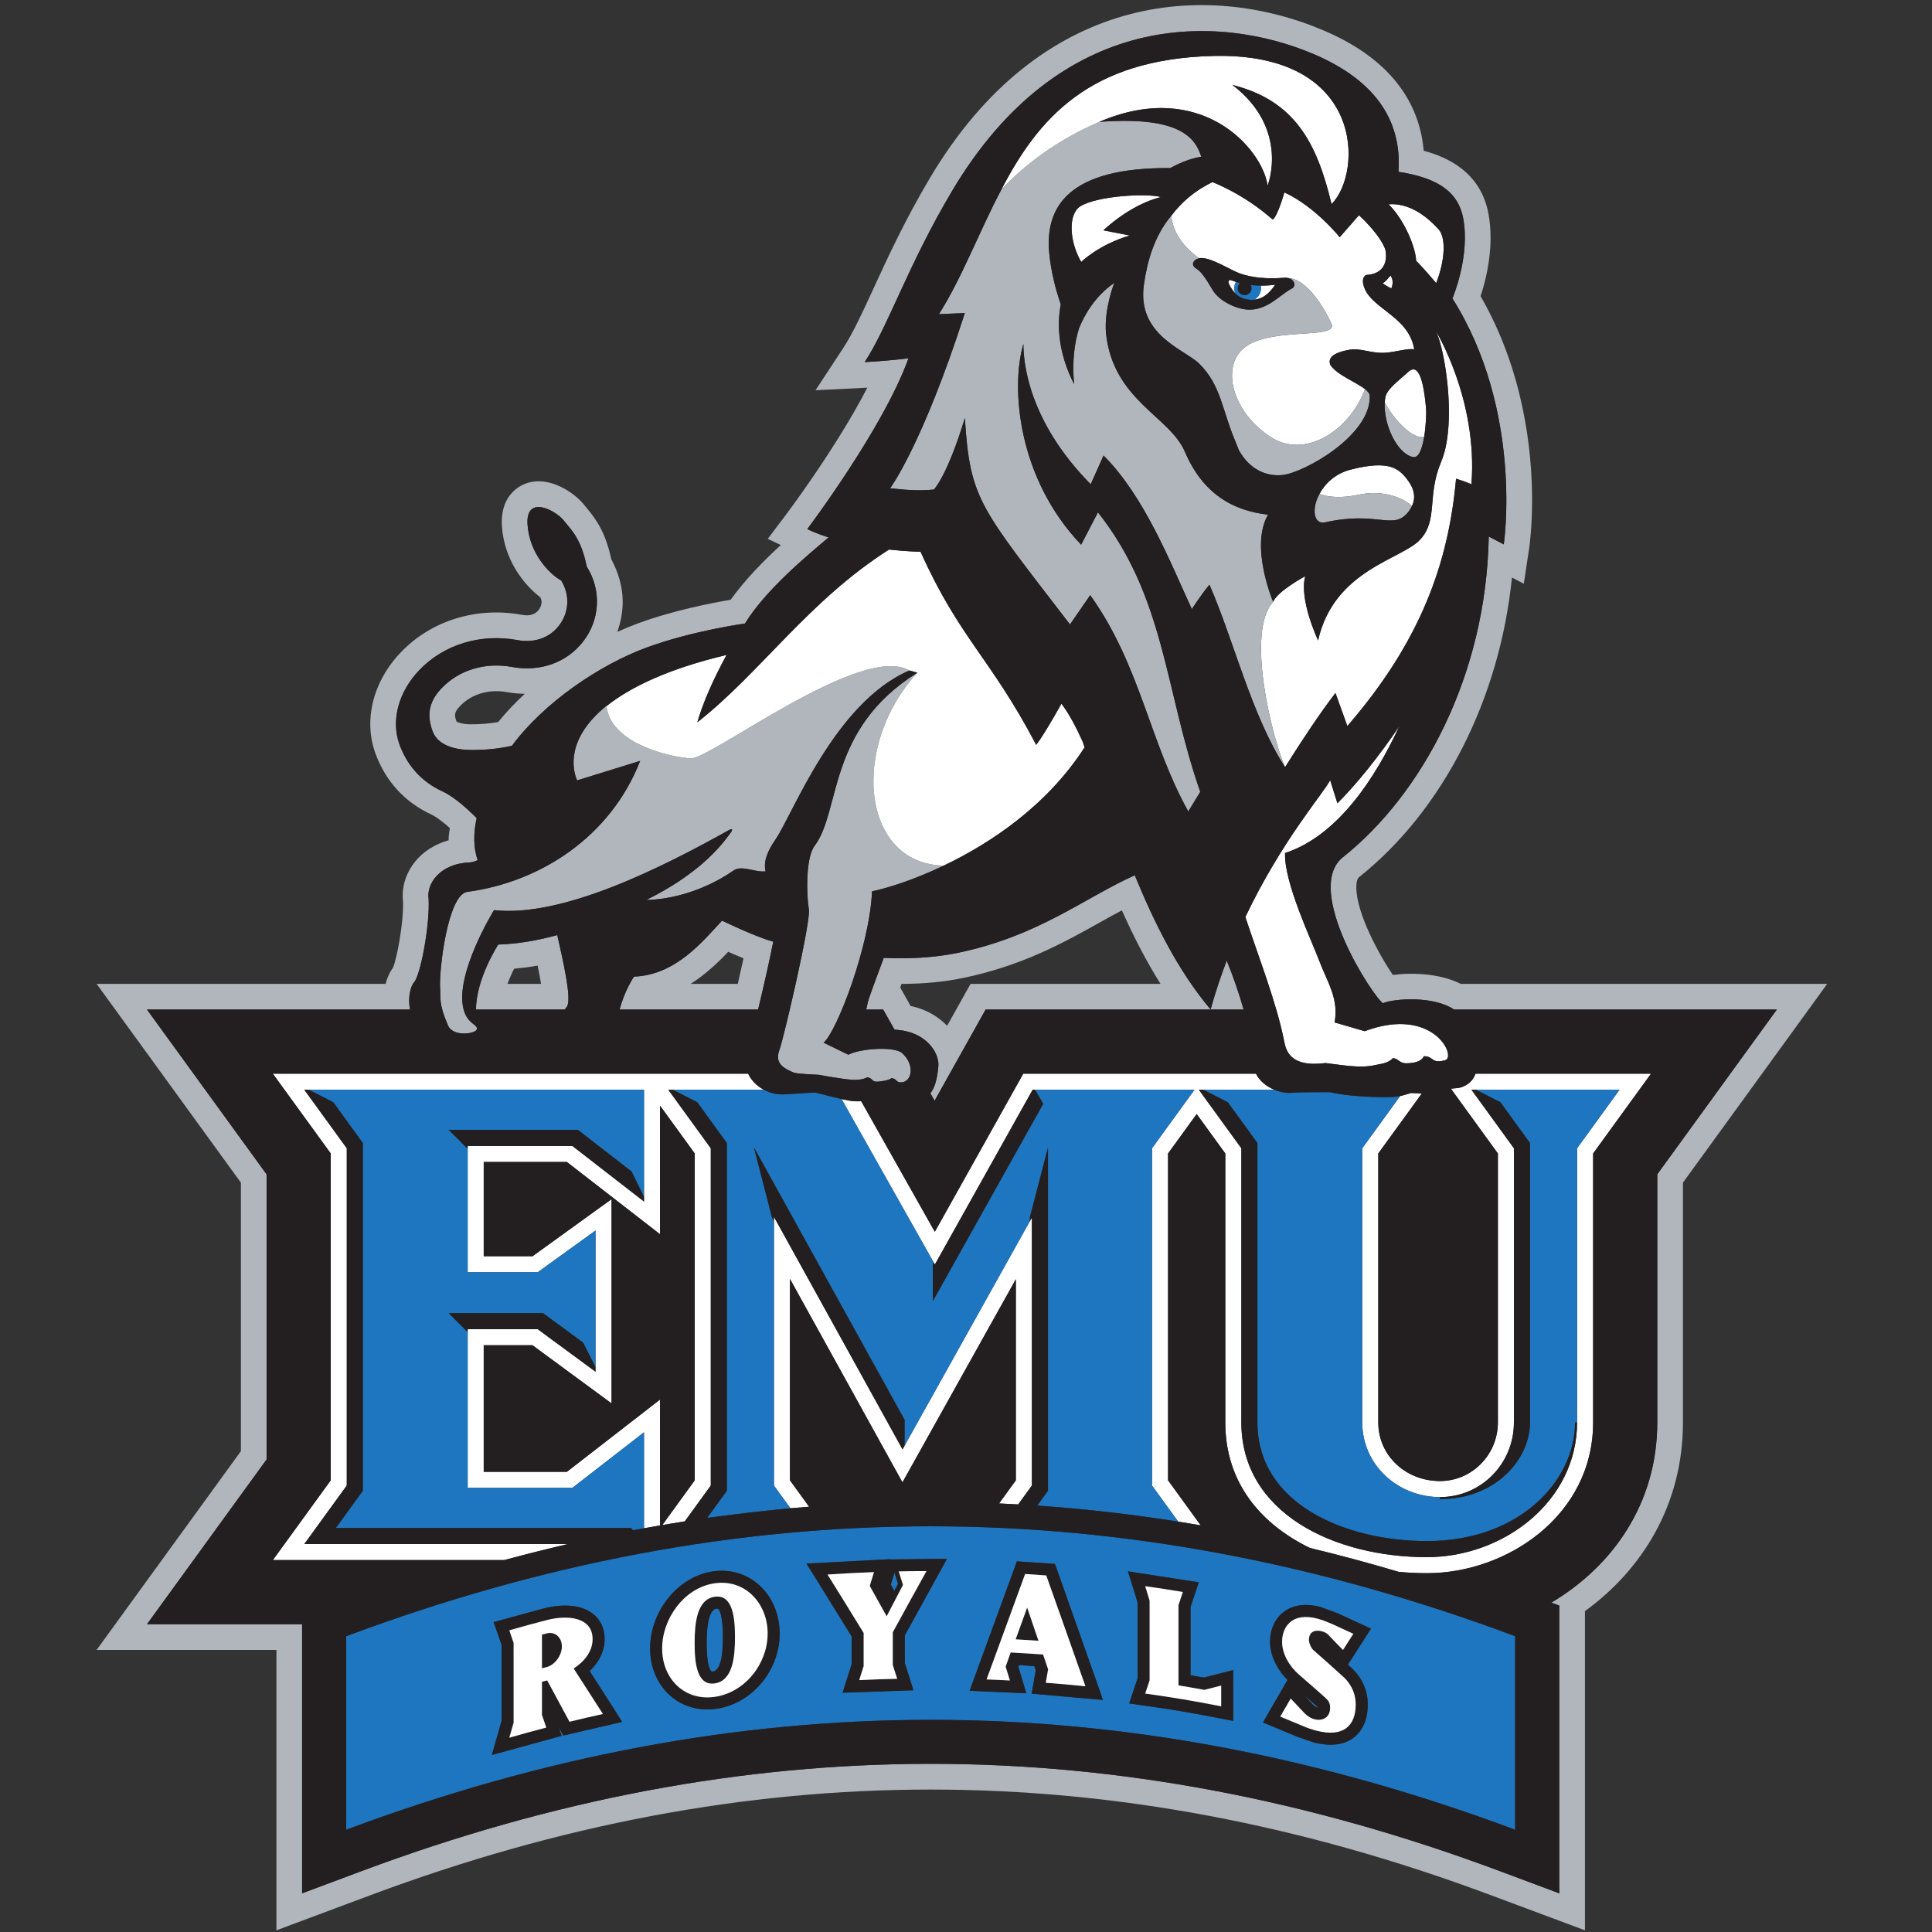 <?xml version="1.0" encoding="UTF-8"?>
<svg width="200px" height="200px" viewBox="0 0 200 200" version="1.1" xmlns="http://www.w3.org/2000/svg" xmlns:xlink="http://www.w3.org/1999/xlink">
    <rect x="0" y="0" width="200" height="200" fill="#333333" stroke="none"/>
    <!-- Generator: Sketch 51.3 (57544) - http://www.bohemiancoding.com/sketch -->
    <title>east-mennonite</title>
    <desc>Created with Sketch.</desc>
    <defs></defs>
    <g id="east-mennonite" stroke="none" stroke-width="1" fill="none" fill-rule="evenodd">
        <g id="east-mennonite_BGL">
            <g id="east-mennonite" transform="translate(10, 0)">
                <g id="g10" transform="translate(89.71, 99.912) scale(-1, 1) rotate(-180) translate(-89.71, -99.912) translate(0, 0)" fill-rule="nonzero">
                    <g id="g12">
                        <path d="M90.473,97.976 C90.473,97.976 89.266,95.819 88.046,93.637 C87.173,94.54 85.993,95.28 84.468,95.643 C84.402,95.66 84.34,95.663 84.274,95.675 C83.81,96.498 83.42,97.192 83.192,97.596 C83.239,97.727 83.287,97.862 83.327,97.972 C85.617,97.976 87.76,98.18 89.716,98.587 C95.89,99.873 100.172,102.273 103.95,104.388 C104.701,104.808 105.423,105.205 106.138,105.585 C107.294,102.992 108.609,100.405 110.135,97.976 L90.473,97.976 Z M116.99,100.386 C116.383,98.788 115.816,97.105 115.32,95.327 C111.942,99.329 109.485,104.314 107.472,109.216 C102.247,106.876 97.529,102.929 89.174,101.189 C86.646,100.662 84,100.55 81.484,100.666 C80.732,98.624 79.886,96.394 79.821,96.004 C79.795,95.851 79.74,95.605 79.671,95.317 L81.426,95.317 C81.426,95.317 81.91,94.46 82.599,93.236 C83.007,93.214 83.427,93.161 83.85,93.06 C86.169,92.506 87.249,90.672 87.138,89.426 C87.012,88.02 86.735,87.174 86.31,86.653 C86.468,86.375 86.617,86.109 86.749,85.875 C88.324,88.691 92.032,95.317 92.032,95.317 L118.74,95.317 C118.268,96.965 117.666,98.735 117.005,100.345 C117.001,100.357 116.994,100.372 116.99,100.386 Z M42.535,97.976 C42.746,98.546 42.985,99.085 43.219,99.541 C44.018,99.617 44.824,99.712 45.657,99.865 C45.794,99.204 45.917,98.555 46.009,97.976 L42.535,97.976 Z M41.579,102.044 C41.579,102.044 39.277,98.505 39.277,95.319 L39.278,95.317 L48.446,95.317 C48.547,95.412 48.64,95.526 48.715,95.667 C49.184,96.545 48.255,100.482 47.689,103.026 C45.662,102.468 43.605,102.108 41.579,102.044 Z M44.324,128.002 C43.306,127.057 42.386,126.077 41.569,125.076 C40.679,124.927 39.78,124.838 38.741,124.844 C37.894,124.849 37.409,125.028 37.257,125.132 C37.174,125.377 37.108,125.591 37.108,125.77 C37.108,126.09 37.261,126.356 37.639,126.751 C38.819,127.984 40.635,128.515 42.497,128.171 C43.113,128.058 43.722,128.015 44.324,128.002 Z M161.561,78.261 C161.561,74.59 161.561,52.578 161.561,52.578 C161.561,44.122 156.874,37.652 150.598,33.922 L151.415,33.618 L151.415,3.828 L145.25,6.132 C105.613,20.936 67.077,20.936 27.438,6.132 L21.273,3.828 L21.273,31.68 C11.52,31.68 5.212,31.68 5.212,31.68 C5.212,31.68 16.019,46.565 17.596,48.738 L17.596,78.259 C16.019,80.431 5.213,95.317 5.213,95.317 L32.449,95.317 C32.207,96.455 32.464,97.698 32.874,98.152 C33.515,98.859 34.501,103.935 34.372,106.766 C34.116,108.3 35.524,110.424 38.597,110.542 C38.832,110.551 39.122,110.635 39.449,110.778 C39.005,112.046 38.998,113.537 39.343,115.135 C38.27,116.211 36.941,117.382 35.788,117.908 C33.69,118.868 32.156,120.545 31.354,122.76 C30.454,125.245 31.246,128.197 33.416,130.462 C35.95,133.109 39.751,134.267 43.582,133.559 C45.317,133.24 46.878,133.786 47.864,135.056 C48.929,136.428 49.016,138.268 48.086,139.741 C46.943,140.343 44.784,142.506 44.608,145.569 C44.432,148.633 47.512,147.004 48.365,145.937 C49.219,144.87 50.146,144.062 50.743,141.164 C52.278,138.729 52.129,135.685 50.363,133.411 C48.668,131.225 45.908,130.244 42.979,130.784 C40.235,131.29 37.52,130.469 35.72,128.589 C34.272,127.077 34.228,125.659 34.782,124.127 C35.326,122.623 37.198,122.195 38.727,122.188 C40.117,122.179 41.465,122.278 42.994,122.622 C46.354,127.156 52.145,131.03 56.934,132.79 C61.686,134.537 67.113,135.275 67.113,135.275 C69.288,138.775 73.364,142.147 75.775,144.191 C75.012,144.434 74.266,144.717 73.566,145.048 C73.566,145.048 81.448,155.488 84.047,162.734 C81.945,162.461 79.513,162.339 79.513,162.339 C81.95,166.054 83.968,172.332 88.564,180.063 C99.802,198.967 116.17,198.382 125.951,194.241 C133.578,191.011 135.047,186.14 134.772,182.033 C139.002,181.402 140.991,179.849 141.476,177.195 C142.202,173.224 140.353,168.932 140.353,168.932 C147.731,157.246 145.672,143.469 145.672,143.469 C145.672,143.469 144.771,143.94 144.116,144.281 C143.856,129.832 137.199,117.601 129.021,111.087 C124.84,107.759 132.237,96.478 133.172,95.972 C134.274,96.459 138.406,96.76 140.523,95.317 L173.942,95.317 C173.942,95.317 163.137,80.432 161.561,78.261 Z M141.219,97.976 C139.039,99.057 136.222,99.164 134.189,98.899 C132.84,100.859 130.407,105.262 130.407,107.958 C130.407,108.044 130.409,108.129 130.415,108.211 C130.44,108.623 130.528,108.891 130.677,109.009 C139.443,115.992 145.253,127.545 146.517,140.037 C147.18,139.693 147.745,139.398 147.745,139.398 L148.3,143.078 C148.331,143.288 148.601,145.181 148.601,148.082 C148.601,153.2 147.72,161.45 143.268,169.164 C143.716,170.515 144.304,172.746 144.304,175.215 C144.304,176.019 144.241,176.846 144.09,177.672 C143.309,181.95 139.905,183.549 137.383,184.217 C137.011,188.462 134.691,193.425 126.987,196.687 C114.769,201.86 97.66,200.566 86.28,181.421 C83.707,177.093 81.903,173.171 80.453,170.02 C79.294,167.5 78.292,165.323 77.292,163.797 L74.423,159.427 C74.423,159.427 79.707,159.688 79.785,159.693 C76.604,153.517 71.507,146.732 71.445,146.649 L69.478,144.042 L70.831,143.403 C69.03,141.748 67.121,139.809 65.635,137.734 C63.731,137.416 59.719,136.644 56.018,135.284 C55.313,135.025 54.606,134.73 53.901,134.409 C54.267,135.425 54.461,136.484 54.461,137.549 C54.461,139.051 54.023,140.538 53.284,141.93 C52.674,144.706 51.765,146.004 50.721,147.255 C50.721,147.255 50.439,147.598 50.44,147.596 C49.547,148.714 46.883,150.71 44.357,149.742 C43.775,149.519 41.944,148.592 41.944,145.803 C41.944,145.677 41.948,145.549 41.955,145.416 C42.156,141.929 44.199,139.307 45.938,137.991 C45.987,137.844 46.068,137.701 46.068,137.551 C46.068,137.247 45.967,136.946 45.765,136.685 C45.393,136.205 44.821,136.033 44.065,136.173 C39.35,137.043 34.652,135.595 31.497,132.3 C29.435,130.148 28.331,127.481 28.331,124.875 C28.331,123.847 28.503,122.829 28.855,121.855 C29.905,118.956 31.92,116.755 34.684,115.492 C34.924,115.382 35.54,115.026 36.566,114.103 C36.532,113.735 36.44,113.344 36.44,112.989 C36.44,112.94 36.451,112.894 36.452,112.845 C35.057,112.444 33.853,111.713 32.988,110.65 C32.141,109.61 31.686,108.363 31.686,107.132 C31.686,106.863 31.707,106.594 31.752,106.328 L31.718,106.646 C31.819,104.396 31.077,100.545 30.678,99.64 C30.319,99.151 30.071,98.574 29.918,97.976 L0.001,97.976 C0.001,97.976 14.006,78.681 14.938,77.398 L14.938,49.6 C14.006,48.317 0,29.022 0,29.022 C0,29.022 7.392,29.022 18.616,29.022 L18.616,0 L28.367,3.641 C67.381,18.212 105.309,18.212 144.32,3.641 L154.073,0 L154.073,33.041 C159.999,37.344 164.218,44.061 164.218,52.578 C164.218,52.578 164.218,75.786 164.218,77.398 C165.151,78.683 179.154,97.976 179.154,97.976 L141.219,97.976 Z M66.97,100.62 C66.782,99.762 66.579,98.863 66.374,97.976 L61.501,97.976 C63.074,98.979 64.367,100.215 65.384,101.295 C65.873,101.076 66.41,100.846 66.97,100.62 Z M55.631,98.727 C55.631,98.727 54.638,97.263 54.144,95.317 L68.479,95.317 C69.034,97.631 69.643,100.3 70.048,102.344 C68.13,102.863 64.747,104.521 64.747,104.521 C62.804,102.445 59.959,98.864 55.631,98.727 Z" id="path14" fill="#B1B6BD"></path>
                        <path d="M124.958,24.384 C125.382,23.933 125.954,23.325 125.945,23.334 C126.079,23.194 126.243,23.092 126.394,23.054 C126.427,23.045 126.446,23.045 126.468,23.043 C126.453,23.058 126.361,23.151 126.341,23.172 C126.341,23.172 125.641,23.786 124.958,24.384 Z M129.819,27.234 C130.48,26.657 131.588,25.389 131.588,23.37 C131.588,21.469 130.808,20.469 130.154,19.963 C129.129,19.172 127.716,19.003 125.954,19.463 C125.954,19.463 124.312,20.033 124.34,20.021 L120.741,21.516 C120.741,21.516 123.143,25.669 123.286,25.915 C122.173,27.042 121.474,28.497 121.474,29.859 C121.474,31.136 121.983,32.259 122.871,32.946 C123.545,33.465 124.754,33.978 126.695,33.469 C126.695,33.469 128.393,32.849 128.411,32.842 L131.922,31.227 L130.075,28.348 C130.075,28.348 129.777,27.886 129.526,27.496 C129.696,27.344 129.822,27.232 129.819,27.234 Z M116.181,21.963 C113.012,22.577 111.479,22.834 108.374,23.274 L106.894,23.484 C106.894,23.484 107.699,25.892 107.761,26.077 C107.761,26.453 107.761,33.594 107.761,33.94 C107.695,34.16 107.359,35.258 107.359,35.258 L106.764,37.158 L114.098,36.027 C114.098,36.027 113.312,33.671 113.241,33.461 C113.241,33.094 113.24,27.574 113.24,26.403 C113.897,26.289 114.374,26.205 114.624,26.162 C115.006,26.259 117.662,26.935 117.662,26.935 L117.663,21.675 L116.181,21.963 Z M96.801,24.501 C96.801,24.501 97.184,26.729 97.217,26.918 C97.146,27.127 97.08,27.325 97.069,27.355 C96.481,27.392 96.12,27.416 95.484,27.455 C95.46,27.389 95.424,27.288 95.417,27.266 C95.467,27.105 95.735,26.226 95.735,26.226 L96.243,24.538 L90.375,24.797 L94.951,37.316 L95.264,38.194 L98.401,37.978 L99.208,37.924 L103.541,25.673 L104.17,23.849 L96.801,24.501 Z M83.665,30.528 C83.665,30.036 83.665,27.968 83.665,27.653 C83.731,27.451 84.065,26.418 84.065,26.418 L84.557,24.847 L77.228,24.595 C77.228,24.595 78.09,27.33 78.159,27.545 C78.159,27.85 78.159,29.895 78.159,30.428 C77.825,30.966 74.609,36.169 74.609,36.169 L73.482,37.962 C73.482,37.962 80.886,38.349 81.339,38.373 L81.337,38.378 C81.337,38.378 81.471,38.381 81.499,38.381 C81.832,38.398 82.195,38.418 82.195,38.418 C82.195,38.418 82.187,38.39 82.187,38.389 C82.598,38.394 85.907,38.436 85.907,38.436 L88.031,38.459 C88.031,38.459 83.945,31.035 83.665,30.528 Z M64.161,22.933 C62.38,22.679 60.695,23.149 59.418,24.256 C58.07,25.425 57.298,27.215 57.298,29.168 C57.298,33.06 60.219,36.642 63.809,37.155 C65.549,37.404 67.215,36.927 68.499,35.815 C69.905,34.595 70.712,32.739 70.712,30.728 C70.712,26.881 67.835,23.458 64.161,22.933 Z M48.309,20.162 L47.855,21.005 C47.976,20.634 48.141,20.129 48.141,20.129 L40.914,18.148 C40.914,18.148 41.866,21.473 41.923,21.67 C41.923,21.99 41.922,29.168 41.922,29.542 C41.839,29.786 41.543,30.651 41.543,30.651 L41.098,31.9 C41.098,31.9 46.276,33.314 46.276,33.315 C47.264,33.572 49.735,34.033 51.365,32.773 C51.924,32.341 52.59,31.533 52.59,30.14 C52.59,28.933 52.03,27.776 51.039,26.834 C51.817,25.625 53.464,23.063 53.464,23.063 L54.405,21.575 L48.309,20.162 Z M25.84,30.446 C25.84,22.432 25.84,18.424 25.84,10.41 C66.454,25.578 106.234,25.578 146.848,10.41 C146.848,18.424 146.848,22.432 146.848,30.446 C106.235,45.615 66.454,45.615 25.84,30.446 Z M82.598,37.031 C82.568,36.935 82.278,35.997 82.278,35.997 C82.278,35.997 82.241,35.877 82.215,35.792 C82.306,35.626 82.413,35.436 82.58,35.135 C82.762,35.483 82.866,35.685 82.964,35.87 C82.848,36.238 82.678,36.781 82.678,36.781 C82.678,36.781 82.619,36.967 82.598,37.031 Z M64.343,33.283 C64.313,33.31 64.227,33.304 64.161,33.295 C63.701,33.229 63.153,32.558 63.153,29.733 C63.153,27.402 63.525,26.898 63.64,26.799 C63.668,26.774 63.776,26.786 63.809,26.792 C64.492,26.89 64.838,28.078 64.838,30.328 C64.838,32.672 64.459,33.184 64.343,33.283 Z" id="path16" fill="#1E76C0"></path>
                        <path d="M142.745,88.676 C142.563,88.171 142.237,87.751 141.721,87.468 C141.145,87.154 140.851,87.191 140.191,87.128 L145.061,80.417 L145.061,52.578 C145.061,49.23 142.373,46.506 139.069,46.506 C135.486,46.506 132.678,49.172 132.678,52.578 L132.678,80.417 L137.177,86.615 C136.782,86.634 136.407,86.676 136.057,86.672 C135.577,86.54 135.291,86.434 134.941,86.361 L131.018,80.955 L131.018,52.578 C131.018,48.194 134.685,44.846 139.069,44.846 C143.294,44.846 146.721,48.272 146.721,52.578 L146.721,80.955 L142.324,87.015 L157.655,87.015 L153.258,80.955 L153.258,52.578 C153.258,44.368 145.606,38.628 137.715,38.628 C128.148,38.628 118.503,43.171 118.503,52.578 L118.503,80.955 L114.105,87.015 L121.922,87.015 C121.117,87.344 120.392,87.913 120.02,88.676 L95.927,88.676 C95.927,88.676 88.894,76.105 86.772,72.31 C85.279,74.958 81.371,81.888 79.15,85.829 C78.745,85.796 78.271,85.827 78.009,85.872 C77.717,85.921 77.417,85.983 77.118,86.05 L86.778,68.919 L96.901,87.015 L113.654,87.015 L109.256,80.955 L109.256,46.042 L111.967,42.308 C112.744,42.185 113.522,42.056 114.299,41.921 C112.817,43.964 111.201,46.189 110.917,46.581 C110.917,47.61 110.917,80.417 110.917,80.417 L113.88,84.498 L116.842,80.417 L116.842,52.578 C116.842,46.321 120.526,42.055 125.589,39.584 C128.651,38.845 131.716,38.019 134.786,37.108 C135.762,37.015 136.742,36.968 137.715,36.968 C145.988,36.968 154.919,42.936 154.919,52.578 L154.919,80.417 L160.913,88.676 L142.745,88.676 Z M70.117,73.862 L70.117,46.042 L71.826,43.688 C72.471,43.747 73.116,43.799 73.76,43.849 C72.79,45.186 71.973,46.313 71.778,46.581 L71.778,67.427 C75.434,60.818 83.422,46.369 83.422,46.369 C83.422,46.369 91.493,60.829 95.161,67.399 L95.161,46.581 C94.983,46.336 94.285,45.373 93.424,44.188 C94.083,44.159 94.741,44.122 95.401,44.085 L96.821,46.042 L96.821,73.782 L83.429,49.788 L70.117,73.862 Z M67.451,88.676 L18.243,88.676 L24.238,80.417 C24.238,80.417 24.238,47.61 24.238,46.581 C23.692,45.829 18.243,38.323 18.243,38.323 L42.187,38.323 C44.385,38.919 46.583,39.475 48.777,39.983 L21.501,39.983 L25.899,46.042 L25.899,80.955 L21.501,87.015 L56.668,87.015 L56.668,75.442 L49.255,81.195 L38.414,81.195 L38.414,68.122 L45.668,68.122 L51.647,72.441 L51.647,57.826 L45.668,62.224 L38.414,62.224 L38.414,45.803 L49.255,45.803 L56.668,51.555 L56.668,41.617 C57.222,41.719 57.776,41.815 58.329,41.911 L58.329,54.946 C58.329,54.946 49.479,48.079 48.686,47.463 L40.075,47.463 L40.075,60.564 L45.123,60.564 C45.877,60.009 53.308,54.543 53.308,54.543 L53.308,75.688 C53.308,75.688 45.879,70.323 45.131,69.783 L40.075,69.783 L40.075,79.535 L48.686,79.535 C49.479,78.919 58.329,72.052 58.329,72.052 L58.329,85.364 C59.865,83.248 61.622,80.828 61.92,80.417 L61.92,46.581 C61.637,46.19 60.036,43.986 58.559,41.952 C59.336,42.085 60.113,42.211 60.889,42.334 L63.581,46.042 L63.581,80.955 L59.183,87.015 L69.076,87.015 C68.358,87.394 67.77,87.973 67.451,88.676 Z" id="path18" fill="#FFFFFF"></path>
                        <path d="M142.788,87.015 L145.315,85.727 L148.386,81.497 L148.386,52.578 C148.386,48.758 144.824,44.635 139.069,44.635 L139.069,44.846 C134.685,44.846 131.018,48.194 131.018,52.578 L131.018,80.955 L134.941,86.361 C134.573,86.285 134.134,86.242 133.321,86.244 C131.645,86.245 129.163,86.404 127.661,86.762 C127.661,86.762 124.512,86.777 123.868,86.704 C123.266,86.636 122.57,86.75 121.922,87.015 L114.57,87.015 L117.096,85.727 L120.167,81.497 L120.167,52.578 C120.167,44.137 129.263,40.293 137.715,40.293 C147.312,40.293 153.048,46.539 153.048,52.578 L153.258,52.578 L153.258,80.955 L157.655,87.015 L142.788,87.015 Z M24.493,85.727 L27.563,81.497 L27.563,45.501 C27.563,45.501 25.177,42.214 24.766,41.648 C25.572,41.648 55.303,41.648 55.303,41.648 L55.539,41.411 C55.915,41.484 56.292,41.548 56.668,41.617 L56.668,51.555 L49.255,45.803 L38.414,45.803 L38.414,62.012 C38.358,62.012 38.326,62.012 38.326,62.012 L36.451,63.887 L46.214,63.887 L50.359,60.839 L51.647,58.294 L51.647,72.441 L45.668,68.122 L38.414,68.122 L38.414,80.984 C38.361,80.984 38.326,80.984 38.326,80.984 L36.451,82.859 L49.825,82.859 L55.383,78.546 L56.668,75.923 L56.668,87.015 L21.966,87.015 L24.493,85.727 Z M113.654,87.015 L97.145,87.015 L97.996,85.565 L86.572,65.145 L86.567,68.974 L86.656,69.135 L77.118,86.05 C76.082,86.281 75.059,86.583 74.358,86.731 C74.358,86.731 72.165,86.597 71.254,86.538 C70.489,86.489 69.73,86.669 69.076,87.015 L59.648,87.015 L62.175,85.727 L65.244,81.497 L65.244,45.501 C65.244,45.501 64.047,43.852 63.203,42.689 C66.079,43.101 68.953,43.43 71.826,43.688 L70.117,46.042 L70.117,73.426 L69.92,73.783 L68.46,79.439 L68.044,81.05 L83.646,52.834 L83.641,50.167 L83.429,49.788 L96.821,73.782 L96.611,73.404 C96.611,73.665 96.611,73.809 96.611,73.809 L98.071,79.42 L98.486,81.016 L98.486,45.501 C98.486,45.501 97.967,44.787 97.373,43.968 C102.233,43.636 107.097,43.079 111.967,42.308 L109.256,46.042 L109.256,80.955 L113.654,87.015 Z" id="path20" fill="#1E76C0"></path>
                        <path d="M133.748,178.675 C135.723,178.832 137.524,177.633 138.931,176.072 C139.645,175.279 139.668,173.074 138.673,170.517 C138.673,170.517 137.316,172.126 136.592,172.832 C136.592,173.936 135.565,176.859 133.748,178.675" id="path22" fill="#FFFFFF"></path>
                        <path d="M110.179,179.426 C108.678,179.835 103.616,179.562 101.837,178.468 C100.608,177.71 100.621,174.99 101.924,172.705 C101.924,172.705 103.723,174.491 106.952,175.446 L104.227,175.98 C104.227,175.98 106.898,178.604 110.179,179.426" id="path24" fill="#FFFFFF"></path>
                        <path d="M135.699,150.159 C134.811,151.333 133.781,152.227 129.813,151.208 C128.209,150.795 127.154,149.751 126.587,148.683 C127.517,148.359 128.851,148.218 130.748,148.628 C133.057,149.128 135.199,148.343 136.165,147.439 C136.58,148.315 136.415,149.214 135.699,150.159" id="path26" fill="#FFFFFF"></path>
                        <path d="M127.184,145.753 C132.637,146.97 134.197,144.876 135.769,146.806 C135.941,147.016 136.065,147.227 136.166,147.439 C135.2,148.342 133.058,149.128 130.748,148.628 C128.846,148.217 127.51,148.36 126.579,148.686 C125.745,147.113 125.99,145.486 127.184,145.753" id="path28" fill="#B1B6BD"></path>
                        <path d="M137.63,157.47 C137.506,158.834 137.169,162.617 135.769,161.315 C134.871,160.478 133.58,159.571 133.414,158.71 C133.378,158.53 133.36,158.339 133.349,158.145 C134.379,156.274 136.209,154.361 137.425,154.584 C137.627,155.796 137.659,157.145 137.63,157.47" id="path30" fill="#FFFFFF"></path>
                        <path d="M140.73,150.267 C140.73,150.267 141.563,150.024 142.323,149.696 C143.002,158.472 138.641,165.558 138.64,165.557 C139.268,164.3 140.017,160.538 139.991,157 C139.99,156.832 139.987,156.663 139.982,156.495 C139.934,154.825 139.701,153.232 139.186,152.017 C137.682,148.461 138.913,146 136.998,143.949 C135.085,141.897 128.109,140.844 126.447,133.531 C126.447,133.531 124.453,137.742 125.117,140.178 C125.117,140.178 122.237,138.629 121.795,137.52 C118.962,134.472 121.624,123.662 123.027,120.406 C124.826,123.26 126.692,126.071 128.246,128.083 L129.477,124.664 C137.1,133.466 139.955,141.581 140.73,150.267" id="path32" fill="#FFFFFF"></path>
                        <path d="M133.938,171.306 C133.938,171.306 133.347,170.52 133.105,170.52 C133.105,170.52 133.694,170.078 134.037,169.979 C134.037,169.979 134.381,170.716 133.938,171.306" id="path34" fill="#FFFFFF"></path>
                        <path d="M102.909,149.694 L104.241,152.669 C108.488,148.423 111.151,141.603 113.377,136.774 C113.377,136.774 114.499,138.489 115.205,139.296 C117.771,133.397 119.534,125.84 123.027,120.406 C121.624,123.662 118.962,134.472 121.795,137.52 C121.795,137.52 119.355,143.264 121.27,146.547 C117.577,146.957 114.491,148.765 112.668,153.043 C111.084,156.757 105.209,158.377 104.487,165.374 C104.291,167.864 105.347,170.535 105.347,170.535 C103.261,169.108 102.183,167.037 101.699,165.836 C101.217,164.287 100.976,162.38 101.186,160.065 C99.612,163.144 99.373,166.012 99.811,168.322 C99.249,169.937 98.794,171.783 98.619,173.605 C98.154,178.432 100.626,182.505 111.142,182.427 C113.117,183.501 114.358,183.59 114.358,183.59 C113.72,185.635 112.024,187.823 103.792,187.206 C99.23,185.243 95.881,182.578 93.666,180.208 C91.345,175.823 89.621,171.128 87.199,167.303 C87.199,167.303 88.517,167.353 89.879,167.416 C85.47,153.71 82.143,149.276 82.143,149.276 C84.309,149.043 85.324,149.029 86.676,149.145 C86.676,149.145 88.053,150.522 89.881,156.552 C90.429,148.068 91.379,147.419 100.765,135.18 L102.859,138.214 C108.054,130.949 108.977,123.077 113.009,115.823 L114.25,117.849 C110.571,128.36 110.638,137.955 103.66,146.786 L101.918,143.437 C95.369,150.289 94.602,159.664 95.941,164.231 C95.941,162.499 96.336,156.355 102.909,149.694" id="path36" fill="#B1B6BD"></path>
                        <path d="M120.512,170.256 C120.528,170.17 120.537,170.081 120.537,169.99 C120.537,169.481 120.258,169.043 119.847,168.803 C121.022,168.922 121.669,169.865 122.008,170.348 C121.479,170.279 120.983,170.252 120.512,170.256 Z M117.772,169.99 C117.772,170.228 117.837,170.447 117.943,170.642 C117.772,170.696 117.604,170.753 117.443,170.814 C117.231,170.895 117.107,170.738 117.205,170.48 C117.42,169.905 118.002,169.321 117.903,169.414 C117.821,169.59 117.772,169.784 117.772,169.99 Z" id="path38" fill="#FFFFFF"></path>
                        <path d="M120.512,170.256 C120.103,170.259 119.474,170.317 119.474,170.317 C119.524,170.219 119.555,170.109 119.555,169.99 C119.555,169.596 119.235,169.276 118.839,169.276 C118.446,169.276 118.124,169.596 118.124,169.99 C118.124,170.204 118.218,170.392 118.366,170.523 C118.382,170.519 118.096,170.595 117.943,170.643 C117.837,170.447 117.772,170.228 117.772,169.99 C117.772,169.784 117.821,169.59 117.903,169.414 C118.322,169.025 118.869,168.798 119.541,168.78 C119.642,168.777 119.736,168.783 119.83,168.791 C120.25,169.029 120.537,169.473 120.537,169.99 C120.537,170.082 120.528,170.171 120.512,170.256" id="path40" fill="#1E76C0"></path>
                        <path d="M131.271,93.078 L128.155,93.982 C128.628,96.44 127.364,98.237 126.563,100.374 C125.763,102.509 122.91,108.476 123.03,111.517 C128.458,113.304 132.336,119.2 134.857,124.646 C132.754,121.54 130.515,118.743 128.449,116.666 L127.698,119.057 C127.037,117.735 122.677,112.807 118.919,104.895 C120.316,100.666 122.148,96.005 122.928,92.077 C123.108,91.168 123.458,89.286 127.214,89.777 C128.908,89.587 130.811,89.198 132.372,89.572 C132.87,89.691 133.682,89.722 134.178,90.282 C134.782,90.262 134.84,89.746 135.587,89.753 C136.416,89.762 137.163,89.942 137.393,90.483 C138.472,90.493 138.104,89.671 139.606,90.072 C140.828,90.399 138.391,95.73 131.271,93.078" id="path42" fill="#FFFFFF"></path>
                        <path d="M87.7,110.218 C84.468,108.673 81.692,107.841 80.272,107.555 C80.046,101.922 76.614,93.013 75.261,91.885 L77.815,90.643 C79.168,91.317 82.589,91.504 83.37,90.82 C84.723,89.637 84.439,87.847 83.314,87.778 C82.734,87.74 82.904,88.132 82.291,88.216 C82.036,87.994 81.161,87.84 80.69,87.85 C80.251,87.86 80.284,88.267 79.757,88.301 C79.404,88.073 78.672,88.013 78.297,88.039 C77.004,88.129 74.738,88.566 74.738,88.566 C74.738,88.566 72.521,88.639 72.157,88.792 C70.804,89.355 70.241,89.919 70.692,91.158 C71.143,92.398 73.96,104.457 73.734,105.696 C73.509,106.937 73.35,110.971 74.33,112.267 C77.075,115.897 75.569,124.309 84.967,130.19 C77.943,122.528 79.199,110.378 87.7,110.218" id="path44" fill="#B1B6BD"></path>
                        <path d="M84.141,130.415 C76.384,127.091 72.065,115.498 70.258,112.887 C69.493,111.785 69.001,110.666 69.252,109.624 C68.246,109.478 66.793,110.3 65.942,109.712 C61.386,106.572 57.031,106.674 56.908,106.662 C62.106,109.244 64.447,111.947 65.66,113.651 C65.906,113.998 65.778,114.071 65.447,113.886 C58.54,110.025 48.226,104.818 41.14,105.606 C41.14,105.606 37.023,98.955 37.995,95.319 C38.401,93.802 39.46,93.789 39.369,93.29 C39.277,92.791 36.901,92.451 36.381,93.659 C35.374,95.995 35.64,96.534 35.563,97.444 C35.409,99.248 36.343,107.23 38.375,107.5 C45.96,108.51 53.211,113.214 56.268,121.058 L49.742,119.037 C49.225,120.214 48.611,123.379 52.781,126.761 C53.12,123.154 58.527,121.562 61.467,121.316 C63.491,121.148 79.189,133.328 84.141,130.415" id="path46" fill="#B1B6BD"></path>
                        <path d="M99.878,126.982 C99.878,126.982 98.209,123.952 97.268,122.715 C92.509,131.777 89.353,133.692 85.297,142.707 C85.297,142.707 83.949,142.723 82.031,142.933 C73.706,137.639 68.743,130.202 62.186,125.048 C62.787,127.128 63.845,129.511 65.217,132.027 C59.167,130.589 55.233,128.684 52.786,126.73 C53.153,123.147 58.536,121.56 61.467,121.316 C63.491,121.148 79.189,133.328 84.141,130.415 L84.967,130.19 C77.943,122.528 79.199,110.382 87.698,110.218 C92.523,112.52 98.366,116.406 102.249,122.414 C102.26,122.429 102.271,122.441 102.282,122.454 C102.213,122.663 102.141,122.864 102.071,123.067 C101.364,124.63 100.647,125.967 99.878,126.982" id="path48" fill="#FFFFFF"></path>
                        <path d="M95.142,30.124 C96.085,30.071 96.558,30.04 97.501,29.974 C97.034,31.348 96.799,32.037 96.331,33.407 C95.856,32.097 95.617,31.439 95.142,30.124 Z M108.55,24.508 C108.732,25.055 108.824,25.327 109.007,25.874 L109.007,34.126 C108.824,34.725 108.732,35.023 108.55,35.623 C110.112,35.401 110.891,35.283 112.449,35.022 C112.268,34.479 112.178,34.206 111.996,33.663 L111.996,25.355 C113.068,25.179 113.603,25.084 114.673,24.89 C115.372,25.071 115.72,25.159 116.417,25.333 C116.417,24.475 116.418,24.045 116.418,23.186 C113.281,23.793 111.707,24.06 108.55,24.508 Z M114.624,26.162 C114.374,26.205 113.897,26.289 113.24,26.403 C113.24,27.574 113.241,33.094 113.241,33.461 C113.312,33.671 114.098,36.027 114.098,36.027 L106.764,37.158 L107.359,35.258 C107.359,35.258 107.695,34.16 107.761,33.94 L107.761,26.077 C107.699,25.892 106.894,23.484 106.894,23.484 L108.374,23.274 C111.479,22.834 113.012,22.577 116.181,21.963 L117.663,21.675 L117.662,26.935 C117.662,26.935 115.006,26.259 114.624,26.162 Z M98.258,25.624 C98.354,26.182 98.403,26.461 98.499,27.018 C98.291,27.63 98.188,27.934 97.981,28.545 C96.64,28.644 95.967,28.688 94.624,28.758 L94.105,27.295 C94.281,26.72 94.369,26.434 94.545,25.86 C93.579,25.911 93.096,25.931 92.129,25.967 C93.726,30.355 94.525,32.539 96.12,36.887 C96.995,36.832 97.434,36.801 98.308,36.736 C99.932,32.167 100.744,29.872 102.366,25.259 C100.725,25.427 99.902,25.499 98.258,25.624 Z M99.208,37.924 L98.401,37.978 L95.264,38.194 L94.951,37.316 L90.375,24.797 L96.243,24.538 L95.735,26.226 C95.735,26.226 95.467,27.105 95.417,27.266 C95.424,27.288 95.46,27.389 95.484,27.455 C96.12,27.416 96.481,27.392 97.069,27.355 C97.08,27.325 97.146,27.127 97.217,26.918 C97.184,26.729 96.801,24.501 96.801,24.501 L104.17,23.849 L103.541,25.673 L99.208,37.924 Z M46.59,30.734 C46.395,30.684 46.297,30.659 46.103,30.608 L46.103,27.122 C46.297,27.173 46.395,27.2 46.59,27.249 C47.471,27.479 48.165,28.478 48.165,29.382 C48.165,30.306 47.471,30.963 46.59,30.734 Z M124.958,24.384 C125.641,23.786 126.341,23.172 126.341,23.172 C126.361,23.151 126.453,23.058 126.468,23.043 C126.446,23.045 126.427,23.045 126.394,23.054 C126.243,23.092 126.079,23.194 125.945,23.334 C125.954,23.325 125.382,23.933 124.958,24.384 Z M126.268,20.668 C125.8,20.791 125.294,20.956 124.825,21.169 C123.909,21.556 123.449,21.749 122.53,22.122 C122.964,22.874 123.182,23.248 123.614,23.995 C124.189,23.386 124.476,23.082 125.049,22.468 C125.312,22.197 125.668,21.955 126.081,21.847 C126.888,21.639 127.693,22.004 127.693,23.039 C127.693,23.643 127.43,23.845 127.168,24.104 C126.098,25.053 125.561,25.523 124.487,26.453 C123.491,27.303 122.72,28.617 122.72,29.859 C122.72,31.365 123.702,32.965 126.38,32.264 C126.905,32.127 127.429,31.909 127.897,31.707 C128.78,31.309 129.22,31.106 130.1,30.693 C129.67,30.026 129.455,29.69 129.026,29.018 C128.485,29.579 128.215,29.856 127.673,30.411 C127.486,30.669 127.223,30.854 126.831,30.957 C126.269,31.106 125.501,31.022 125.501,30.061 C125.501,29.742 125.725,29.212 125.969,28.999 C127.185,27.93 127.79,27.389 129,26.296 C129.541,25.823 130.342,24.858 130.342,23.37 C130.342,21.185 129.079,19.935 126.268,20.668 Z M129.819,27.234 C129.822,27.232 129.696,27.344 129.526,27.496 C129.777,27.886 130.075,28.348 130.075,28.348 L131.922,31.227 L128.411,32.842 C128.393,32.849 126.695,33.469 126.695,33.469 C124.754,33.978 123.545,33.465 122.871,32.946 C121.983,32.259 121.474,31.136 121.474,29.859 C121.474,28.497 122.173,27.042 123.286,25.915 C123.143,25.669 120.741,21.516 120.741,21.516 L124.34,20.021 C124.312,20.033 125.954,19.463 125.954,19.463 C127.716,19.003 129.129,19.172 130.154,19.963 C130.808,20.469 131.588,21.469 131.588,23.37 C131.588,25.389 130.48,26.657 129.819,27.234 Z M82.88,26.035 C81.306,26.002 80.519,25.973 78.945,25.898 C79.129,26.48 79.22,26.772 79.404,27.354 L79.404,30.781 C77.909,33.218 77.161,34.427 75.666,36.828 C77.59,36.958 78.553,37.007 80.478,37.079 C80.303,36.507 80.213,36.222 80.037,35.65 C80.737,34.396 81.086,33.769 81.786,32.507 C82.462,33.808 82.8,34.457 83.476,35.752 C83.3,36.314 83.212,36.593 83.036,37.153 C84.186,37.178 84.761,37.186 85.911,37.189 C84.514,34.669 83.816,33.4 82.42,30.848 L82.42,27.457 C82.603,26.89 82.696,26.603 82.88,26.035 Z M82.278,35.997 C82.278,35.997 82.568,36.935 82.598,37.031 C82.619,36.967 82.678,36.781 82.678,36.781 C82.678,36.781 82.848,36.238 82.964,35.87 C82.866,35.685 82.762,35.483 82.58,35.135 C82.413,35.436 82.306,35.626 82.215,35.792 C82.241,35.877 82.278,35.997 82.278,35.997 Z M88.031,38.459 L85.907,38.436 C85.907,38.436 82.598,38.394 82.187,38.389 C82.187,38.39 82.195,38.418 82.195,38.418 C82.195,38.418 81.832,38.398 81.499,38.381 C81.471,38.381 81.337,38.378 81.337,38.378 L81.339,38.373 C80.886,38.349 73.482,37.962 73.482,37.962 L74.609,36.169 C74.609,36.169 77.825,30.966 78.159,30.428 L78.159,27.545 C78.09,27.33 77.228,24.595 77.228,24.595 L84.557,24.847 L84.065,26.418 C84.065,26.418 83.731,27.451 83.665,27.653 L83.665,30.528 C83.945,31.035 88.031,38.459 88.031,38.459 Z M48.954,21.589 C48.029,23.31 47.568,24.164 46.645,25.868 C46.428,25.812 46.32,25.784 46.103,25.727 L46.103,22.299 C46.282,21.774 46.371,21.511 46.551,20.986 C45.015,20.586 44.249,20.374 42.722,19.936 C42.9,20.559 42.99,20.872 43.169,21.495 C43.169,24.797 43.168,26.448 43.168,29.749 C42.989,30.271 42.9,30.531 42.722,31.053 C44.265,31.495 45.038,31.706 46.59,32.11 C48.745,32.669 51.345,32.438 51.345,30.14 C51.345,28.897 50.515,27.827 49.386,27.102 C50.596,25.231 51.202,24.288 52.415,22.391 C51.028,22.086 50.336,21.926 48.954,21.589 Z M51.039,26.834 C52.03,27.776 52.59,28.933 52.59,30.14 C52.59,31.533 51.924,32.341 51.365,32.773 C49.735,34.033 47.264,33.572 46.276,33.315 C46.276,33.314 41.098,31.9 41.098,31.9 L41.543,30.651 C41.543,30.651 41.839,29.786 41.922,29.542 C41.922,29.168 41.923,21.99 41.923,21.67 C41.866,21.473 40.914,18.148 40.914,18.148 L48.141,20.129 C48.141,20.129 47.976,20.634 47.855,21.005 L48.309,20.162 L54.405,21.575 L53.464,23.063 C53.464,23.063 51.817,25.625 51.039,26.834 Z M63.985,24.165 C60.839,23.716 58.544,26.061 58.544,29.168 C58.544,32.277 60.839,35.473 63.985,35.922 C67.15,36.374 69.467,33.835 69.467,30.728 C69.467,27.619 67.15,24.619 63.985,24.165 Z M68.499,35.815 C67.215,36.927 65.549,37.404 63.809,37.155 C60.219,36.642 57.298,33.06 57.298,29.168 C57.298,27.215 58.07,25.425 59.418,24.256 C60.695,23.149 62.38,22.679 64.161,22.933 C67.835,23.458 70.712,26.881 70.712,30.728 C70.712,32.739 69.905,34.595 68.499,35.815 Z M63.809,26.792 C63.776,26.786 63.668,26.774 63.64,26.799 C63.525,26.898 63.153,27.402 63.153,29.733 C63.153,32.558 63.701,33.229 64.161,33.295 C64.227,33.304 64.313,33.31 64.343,33.283 C64.459,33.184 64.838,32.672 64.838,30.328 C64.838,28.078 64.492,26.89 63.809,26.792 Z M63.985,34.527 C62.098,34.258 61.908,31.673 61.908,29.733 C61.908,27.792 62.098,25.288 63.985,25.558 C65.891,25.831 66.084,28.387 66.084,30.328 C66.084,32.269 65.891,34.8 63.985,34.527 Z" id="path50" fill="#231F20"></path>
                        <path d="M130.342,23.37 C130.342,21.185 129.079,19.935 126.268,20.668 C125.8,20.791 125.294,20.956 124.825,21.169 C123.909,21.556 123.449,21.749 122.53,22.122 C122.964,22.874 123.182,23.248 123.614,23.995 C124.189,23.386 124.476,23.082 125.049,22.468 C125.312,22.197 125.668,21.955 126.081,21.847 C126.888,21.639 127.693,22.004 127.693,23.039 C127.693,23.643 127.43,23.845 127.168,24.104 C126.098,25.053 125.561,25.523 124.487,26.453 C123.491,27.303 122.72,28.617 122.72,29.859 C122.72,31.365 123.702,32.965 126.38,32.264 C126.905,32.127 127.429,31.909 127.897,31.707 C128.78,31.309 129.22,31.106 130.1,30.693 C129.67,30.026 129.455,29.69 129.026,29.018 C128.485,29.579 128.215,29.856 127.673,30.411 C127.486,30.669 127.223,30.854 126.831,30.957 C126.269,31.106 125.501,31.022 125.501,30.061 C125.501,29.742 125.725,29.212 125.969,28.999 C127.185,27.93 127.79,27.389 129,26.296 C129.541,25.823 130.342,24.858 130.342,23.37" id="path52" fill="#FFFFFF"></path>
                        <path d="M46.103,30.608 C46.103,29.214 46.103,28.515 46.103,27.122 C46.297,27.173 46.395,27.2 46.59,27.249 C47.471,27.479 48.165,28.478 48.165,29.382 C48.165,30.306 47.471,30.963 46.59,30.734 C46.395,30.684 46.297,30.659 46.103,30.608 Z M52.415,22.391 C51.028,22.086 50.336,21.926 48.954,21.589 C48.029,23.31 47.568,24.164 46.645,25.868 C46.428,25.812 46.32,25.784 46.103,25.727 C46.103,24.355 46.103,23.671 46.103,22.299 C46.282,21.774 46.371,21.511 46.551,20.986 C45.015,20.586 44.249,20.374 42.722,19.936 C42.9,20.559 42.99,20.872 43.169,21.495 C43.169,24.797 43.168,26.448 43.168,29.749 C42.989,30.271 42.9,30.531 42.722,31.053 C44.265,31.495 45.038,31.706 46.59,32.11 C48.745,32.669 51.345,32.438 51.345,30.14 C51.345,28.897 50.515,27.827 49.386,27.102 C50.596,25.231 51.202,24.288 52.415,22.391 Z" id="path54" fill="#FFFFFF"></path>
                        <path d="M75.666,36.828 C77.59,36.958 78.553,37.007 80.478,37.079 C80.303,36.507 80.213,36.222 80.037,35.65 C80.737,34.396 81.086,33.769 81.786,32.507 C82.462,33.808 82.8,34.457 83.476,35.752 C83.3,36.314 83.212,36.593 83.036,37.153 C84.186,37.178 84.761,37.186 85.911,37.189 C84.514,34.669 83.816,33.4 82.42,30.848 C82.42,29.492 82.42,28.815 82.42,27.457 C82.603,26.89 82.696,26.603 82.88,26.035 C81.306,26.002 80.519,25.973 78.945,25.898 C79.129,26.48 79.22,26.772 79.404,27.354 C79.404,28.726 79.404,29.41 79.404,30.781 C77.909,33.218 77.161,34.427 75.666,36.828" id="path56" fill="#FFFFFF"></path>
                        <path d="M63.985,25.558 C65.891,25.831 66.084,28.387 66.084,30.328 C66.084,32.269 65.891,34.8 63.985,34.527 C62.098,34.258 61.908,31.673 61.908,29.733 C61.908,27.792 62.098,25.288 63.985,25.558 Z M58.544,29.168 C58.544,32.277 60.839,35.473 63.985,35.922 C67.15,36.374 69.467,33.835 69.467,30.728 C69.467,27.619 67.15,24.619 63.985,24.165 C60.839,23.716 58.544,26.061 58.544,29.168 Z" id="path58" fill="#FFFFFF"></path>
                        <path d="M97.501,29.974 C97.034,31.348 96.799,32.037 96.331,33.407 C95.856,32.097 95.617,31.439 95.142,30.124 C96.085,30.071 96.558,30.04 97.501,29.974 Z M94.624,28.758 C94.416,28.173 94.313,27.88 94.105,27.295 C94.281,26.72 94.369,26.434 94.545,25.86 C93.579,25.911 93.096,25.931 92.129,25.967 C93.726,30.355 94.525,32.539 96.12,36.887 C96.995,36.832 97.434,36.801 98.308,36.736 C99.932,32.167 100.744,29.872 102.366,25.259 C100.725,25.427 99.902,25.499 98.258,25.624 C98.354,26.182 98.403,26.461 98.499,27.018 C98.291,27.63 98.188,27.934 97.981,28.545 C96.64,28.644 95.967,28.688 94.624,28.758 Z" id="path60" fill="#FFFFFF"></path>
                        <path d="M114.673,24.89 C115.372,25.071 115.72,25.159 116.417,25.333 C116.417,24.475 116.418,24.045 116.418,23.186 C113.281,23.793 111.707,24.06 108.55,24.508 C108.732,25.055 108.824,25.327 109.007,25.874 C109.007,29.175 109.007,30.825 109.007,34.126 C108.824,34.725 108.732,35.023 108.55,35.623 C110.112,35.401 110.891,35.283 112.449,35.022 C112.268,34.479 112.178,34.206 111.996,33.663 C111.996,30.34 111.996,28.678 111.996,25.355 C113.068,25.179 113.603,25.084 114.673,24.89" id="path62" fill="#FFFFFF"></path>
                        <path d="M131.306,169.87 C130.756,171.119 131.429,171.359 131.429,171.359 C133.26,171.45 133.67,172.756 133.411,173.984 C132.991,175.191 131.622,176.676 130.677,177.543 L128.687,175.266 C128.687,175.266 126.157,178.439 122.957,179.906 C122.957,179.906 122.238,177.348 121.742,177.1 C118.718,179.779 115.513,180.971 115.513,180.971 C113.623,180.069 112.257,178.826 111.246,177.479 C111.424,175.702 112.565,174.209 114.128,173.087 C114.058,173.072 113.992,173.049 113.929,173.021 C114.067,173.083 114.225,173.119 114.381,173.114 C115.56,173.081 117.352,171.88 118.335,171.523 C119.621,171.056 121.251,170.933 122.928,171.07 C123.086,171.083 123.22,171.068 123.344,171.041 C125.687,170.955 127.776,166.536 127.865,166.213 C128.265,164.739 121.989,165.899 119.117,164.053 C116.245,162.208 117.417,157.24 121.568,154.561 C125.038,152.323 129.661,155.145 131.31,159.537 C130.375,160.275 128.37,161.021 127.71,162.058 C127.337,163.05 128.687,163.448 129.742,163.624 C130.798,163.801 131.903,163.276 133.162,163.297 C134.339,163.317 135.783,163.83 136.4,163.647 C135.904,166.926 132.211,167.814 131.306,169.87" id="path64" fill="#FFFFFF"></path>
                        <path d="M131.31,159.538 C129.661,155.145 125.038,152.323 121.568,154.561 C117.417,157.24 116.245,162.208 119.117,164.053 C121.989,165.899 128.265,164.739 127.865,166.213 C127.776,166.536 125.687,170.956 123.344,171.041 C124.044,170.889 124.183,170.189 123.742,169.963 C122.109,169.124 120.567,166.738 117.366,168.275 C116.637,168.623 116.151,169.012 115.792,169.434 C115.374,169.926 114.665,171.508 113.872,171.993 C113.165,172.424 113.582,172.963 114.128,173.087 C112.561,174.211 111.418,175.709 111.244,177.491 C109.481,175.361 108.761,172.79 108.414,170.344 C107.674,165.122 112.623,163.662 114.126,162.19 C116.416,159.947 116.483,157.405 117.917,154.052 C118.036,153.771 118.145,153.494 118.246,153.223 C119.335,151.242 121.091,150.465 122.782,150.653 C125.014,150.901 131.908,154.735 131.8,158.834 C131.795,159.074 131.605,159.306 131.31,159.538" id="path66" fill="#B1B6BD"></path>
                        <path d="M133.349,158.145 C133.221,155.916 134.594,152.885 136.265,152.51 C136.877,152.373 137.231,153.415 137.425,154.584 C136.209,154.361 134.379,156.274 133.349,158.145" id="path68" fill="#B1B6BD"></path>
                        <path d="M115.553,194.031 C102.769,193.704 97.487,187.568 93.661,180.203 C95.876,182.573 99.227,185.242 103.792,187.206 C114.253,191.704 120.648,184.526 121.225,180.614 C121.225,180.614 123.557,186.457 117.582,191.03 C124.073,189.407 126.344,184.972 127.84,178.698 C131.097,181.954 131.303,194.435 115.553,194.031" id="path70" fill="#FFFFFF"></path>
                        <path d="M68.46,79.439 L69.92,73.783 L70.117,73.426 L70.117,73.862 L83.429,49.788 L83.641,50.167 L83.646,52.834 L68.044,81.05 L68.46,79.439 Z M146.721,80.955 L146.721,52.578 C146.721,48.272 143.294,44.846 139.069,44.846 L139.069,44.635 C144.824,44.635 148.386,48.758 148.386,52.578 L148.386,81.497 L145.315,85.727 L142.788,87.015 L142.324,87.015 L146.721,80.955 Z M49.825,82.859 L36.451,82.859 L38.326,80.984 C38.326,80.984 38.361,80.984 38.414,80.984 L38.414,81.195 L49.255,81.195 L56.668,75.442 L56.668,75.923 L55.383,78.546 L49.825,82.859 Z M96.901,87.015 L86.778,68.919 L86.656,69.135 L86.567,68.974 L86.572,65.145 L97.996,85.565 L97.145,87.015 L96.901,87.015 Z M38.326,62.012 C38.326,62.012 38.358,62.012 38.414,62.012 L38.414,62.224 L45.668,62.224 L51.647,57.826 L51.647,58.294 L50.359,60.839 L46.214,63.887 L36.451,63.887 L38.326,62.012 Z M120.167,52.578 L120.167,81.497 L117.096,85.727 L114.57,87.015 L114.105,87.015 L118.503,80.955 L118.503,52.578 C118.503,43.171 128.148,38.628 137.715,38.628 C145.606,38.628 153.258,44.368 153.258,52.578 L153.048,52.578 C153.048,46.539 147.312,40.293 137.715,40.293 C129.263,40.293 120.167,44.137 120.167,52.578 Z M154.919,80.417 L154.919,52.578 C154.919,42.936 145.988,36.968 137.715,36.968 C136.742,36.968 135.762,37.015 134.786,37.108 C131.716,38.019 128.651,38.845 125.589,39.584 C120.526,42.055 116.842,46.321 116.842,52.578 L116.842,80.417 L113.88,84.498 L110.917,80.417 C110.917,80.417 110.917,47.61 110.917,46.581 C111.201,46.189 112.817,43.964 114.299,41.921 C108.401,42.94 102.513,43.636 96.63,44.011 C96.877,43.997 97.125,43.984 97.373,43.968 C97.967,44.787 98.486,45.501 98.486,45.501 L98.486,81.016 L98.071,79.42 L96.611,73.809 C96.611,73.809 96.611,73.665 96.611,73.404 L96.821,73.782 L96.821,46.042 L95.401,44.085 C94.742,44.122 94.083,44.159 93.424,44.188 C94.285,45.373 94.983,46.336 95.161,46.581 L95.161,67.399 C91.493,60.829 83.422,46.369 83.422,46.369 C83.422,46.369 75.434,60.818 71.778,67.427 L71.778,46.581 C71.973,46.313 72.79,45.186 73.76,43.849 C73.116,43.799 72.471,43.747 71.826,43.688 C68.573,43.396 62.823,42.634 63.203,42.689 C64.047,43.852 65.244,45.501 65.244,45.501 L65.244,81.497 L62.175,85.727 L59.648,87.015 L59.183,87.015 L63.581,80.955 L63.581,46.042 L60.889,42.334 C60.709,42.305 59.433,42.102 58.559,41.952 C60.036,43.986 61.637,46.19 61.92,46.581 L61.92,80.417 C61.622,80.828 59.865,83.248 58.329,85.364 L58.329,72.052 C58.329,72.052 49.479,78.919 48.686,79.535 L40.075,79.535 L40.075,69.783 L45.131,69.783 C45.879,70.323 53.308,75.688 53.308,75.688 L53.308,54.543 C53.308,54.543 45.877,60.009 45.123,60.564 L40.075,60.564 L40.075,47.463 L48.686,47.463 C49.479,48.079 58.329,54.946 58.329,54.946 L58.329,41.911 C57.02,41.685 55.539,41.411 55.539,41.411 L55.303,41.648 C55.303,41.648 25.572,41.648 24.766,41.648 C25.177,42.214 27.563,45.501 27.563,45.501 L27.563,81.497 L24.493,85.727 L21.966,87.015 L21.501,87.015 L25.899,80.955 L25.899,46.042 L21.501,39.983 L48.777,39.983 C48.777,39.983 44.784,39.027 42.187,38.323 L18.243,38.323 C18.243,38.323 23.692,45.829 24.238,46.581 C24.238,47.61 24.238,80.417 24.238,80.417 L18.243,88.676 L67.451,88.676 C68.06,87.332 69.648,86.433 71.254,86.538 C72.165,86.597 74.358,86.731 74.358,86.731 C75.261,86.541 76.699,86.093 78.009,85.872 C78.271,85.827 78.745,85.796 79.15,85.829 C81.371,81.888 85.279,74.958 86.772,72.31 C88.894,76.105 95.927,88.676 95.927,88.676 L120.02,88.676 C120.691,87.299 122.52,86.551 123.868,86.704 C124.512,86.777 127.661,86.762 127.661,86.762 C129.163,86.404 131.645,86.245 133.321,86.244 C134.908,86.241 135.073,86.401 136.057,86.672 C136.407,86.676 136.782,86.634 137.177,86.615 L132.678,80.417 L132.678,52.578 C132.678,49.172 135.486,46.506 139.069,46.506 C142.373,46.506 145.061,49.23 145.061,52.578 L145.061,80.417 L140.191,87.128 C140.851,87.191 141.145,87.154 141.721,87.468 C142.237,87.751 142.563,88.171 142.745,88.676 L160.913,88.676 L154.919,80.417 Z M146.848,10.41 C106.234,25.578 66.454,25.578 25.84,10.41 L25.84,30.446 C66.454,45.615 106.235,45.615 146.848,30.446 L146.848,10.41 Z M48.715,95.667 C48.64,95.526 48.547,95.412 48.446,95.317 L39.278,95.317 L39.277,95.319 C39.277,98.505 41.579,102.044 41.579,102.044 C43.605,102.108 45.662,102.468 47.689,103.026 C48.255,100.482 49.184,96.545 48.715,95.667 Z M70.048,102.344 C69.643,100.3 69.034,97.631 68.479,95.317 L54.144,95.317 C54.638,97.263 55.631,98.727 55.631,98.727 C59.959,98.864 62.804,102.445 64.747,104.521 C64.747,104.521 68.13,102.863 70.048,102.344 Z M38.375,107.5 C45.96,108.51 53.211,113.214 56.268,121.058 L49.742,119.037 C49.225,120.214 48.611,123.379 52.781,126.761 C52.783,126.75 52.786,126.741 52.787,126.731 C55.234,128.684 59.167,130.589 65.217,132.027 C63.845,129.511 62.787,127.128 62.186,125.048 C68.743,130.202 73.706,137.639 82.031,142.933 C83.949,142.723 85.297,142.707 85.297,142.707 C89.353,133.692 92.509,131.777 97.268,122.715 C98.209,123.952 99.878,126.982 99.878,126.982 C100.647,125.967 101.364,124.63 102.071,123.067 C102.141,122.864 102.213,122.663 102.282,122.454 C102.271,122.441 102.26,122.429 102.249,122.414 C98.366,116.406 92.523,112.52 87.698,110.218 C87.699,110.218 87.7,110.218 87.7,110.218 C84.468,108.673 81.692,107.841 80.272,107.555 C80.046,101.922 76.614,93.013 75.261,91.885 L77.815,90.643 C79.168,91.317 82.589,91.504 83.37,90.82 C84.723,89.637 84.439,87.847 83.314,87.778 C82.734,87.74 82.904,88.132 82.291,88.216 C82.036,87.994 81.161,87.84 80.69,87.85 C80.251,87.86 80.284,88.267 79.757,88.301 C79.404,88.073 78.672,88.013 78.297,88.039 C77.004,88.129 74.738,88.566 74.738,88.566 C74.738,88.566 72.521,88.639 72.157,88.792 C70.804,89.355 70.241,89.919 70.692,91.158 C71.143,92.398 73.96,104.457 73.734,105.696 C73.509,106.937 73.35,110.971 74.33,112.267 C77.075,115.897 75.569,124.309 84.967,130.19 L84.141,130.415 C76.384,127.091 72.065,115.498 70.258,112.887 C69.493,111.785 69.001,110.666 69.252,109.624 C68.246,109.478 66.793,110.3 65.942,109.712 C61.386,106.572 57.031,106.674 56.908,106.662 C62.106,109.244 64.447,111.947 65.66,113.651 C65.906,113.998 65.778,114.071 65.447,113.886 C58.54,110.025 48.226,104.818 41.14,105.606 C41.14,105.606 37.023,98.955 37.995,95.319 C38.401,93.802 39.46,93.789 39.369,93.29 C39.277,92.791 36.901,92.451 36.381,93.659 C35.374,95.995 35.64,96.534 35.563,97.444 C35.409,99.248 36.343,107.23 38.375,107.5 Z M83.85,93.06 C83.427,93.161 83.007,93.214 82.599,93.236 C81.91,94.46 81.426,95.317 81.426,95.317 L79.671,95.317 C79.74,95.605 79.795,95.851 79.821,96.004 C79.886,96.394 80.732,98.624 81.484,100.666 C84,100.55 86.646,100.662 89.174,101.189 C97.529,102.929 102.247,106.876 107.472,109.216 C109.485,104.314 111.942,99.329 115.32,95.327 C115.816,97.105 116.383,98.788 116.99,100.386 C116.994,100.372 117.001,100.357 117.005,100.345 C117.666,98.735 118.268,96.965 118.74,95.317 L92.032,95.317 C92.032,95.317 88.324,88.691 86.749,85.875 C86.617,86.109 86.468,86.375 86.31,86.653 C86.735,87.174 87.012,88.02 87.138,89.426 C87.249,90.672 86.169,92.506 83.85,93.06 Z M89.879,167.416 C88.517,167.353 87.199,167.303 87.199,167.303 C89.621,171.128 91.345,175.823 93.666,180.208 C93.661,180.203 93.661,180.203 93.661,180.203 C97.487,187.568 102.769,193.704 115.553,194.031 C131.303,194.435 131.097,181.954 127.84,178.698 C126.344,184.972 124.073,189.407 117.582,191.03 C123.557,186.457 121.225,180.614 121.225,180.614 C120.648,184.526 114.253,191.704 103.792,187.206 C112.024,187.823 113.72,185.635 114.358,183.59 C114.358,183.59 113.117,183.501 111.142,182.427 C100.626,182.505 98.154,178.432 98.619,173.605 C98.794,171.783 99.249,169.937 99.811,168.322 C99.373,166.012 99.612,163.144 101.186,160.065 C100.976,162.38 101.217,164.287 101.699,165.836 C102.183,167.037 103.261,169.108 105.347,170.535 C105.347,170.535 104.291,167.864 104.487,165.374 C105.209,158.377 111.084,156.757 112.668,153.043 C114.491,148.765 117.577,146.957 121.27,146.547 C119.355,143.264 121.795,137.52 121.795,137.52 C122.237,138.629 125.117,140.178 125.117,140.178 C124.453,137.742 126.447,133.531 126.447,133.531 C128.109,140.844 135.085,141.897 136.998,143.949 C138.913,146 137.682,148.461 139.186,152.017 C139.701,153.232 139.934,154.825 139.982,156.495 C139.987,156.663 139.99,156.832 139.991,157 C140.017,160.538 139.268,164.3 138.64,165.557 C138.641,165.558 143.002,158.472 142.323,149.696 C141.563,150.024 140.73,150.267 140.73,150.267 C139.955,141.581 137.1,133.466 129.477,124.664 L128.246,128.083 C126.692,126.071 124.826,123.26 123.027,120.406 C119.534,125.84 117.771,133.397 115.205,139.296 C114.499,138.489 113.377,136.774 113.377,136.774 C111.151,141.603 108.488,148.423 104.241,152.669 L102.909,149.694 C96.336,156.355 95.941,162.499 95.941,164.231 C94.602,159.664 95.369,150.289 101.918,143.437 L103.66,146.786 C110.638,137.955 110.571,128.36 114.25,117.849 L113.009,115.823 C108.977,123.077 108.054,130.949 102.859,138.214 L100.765,135.18 C91.379,147.419 90.429,148.068 89.881,156.552 C88.053,150.522 86.676,149.145 86.676,149.145 C85.324,149.029 84.309,149.043 82.143,149.276 C82.143,149.276 85.47,153.71 89.879,167.416 Z M106.952,175.446 C103.723,174.491 101.924,172.705 101.924,172.705 C100.621,174.99 100.608,177.71 101.837,178.468 C103.616,179.562 108.678,179.835 110.179,179.426 C106.898,178.604 104.227,175.98 104.227,175.98 L106.952,175.446 Z M133.411,173.984 C133.67,172.756 133.26,171.45 131.429,171.359 C131.429,171.359 130.756,171.119 131.306,169.87 C132.211,167.814 135.904,166.926 136.4,163.647 C135.783,163.83 134.339,163.317 133.162,163.297 C131.903,163.276 130.798,163.801 129.742,163.624 C128.687,163.448 127.337,163.05 127.71,162.058 C128.37,161.021 130.375,160.275 131.31,159.537 L131.31,159.538 C131.605,159.306 131.795,159.074 131.8,158.834 C131.908,154.735 125.014,150.901 122.782,150.653 C121.091,150.465 119.335,151.242 118.246,153.223 C118.145,153.494 118.036,153.771 117.917,154.052 C116.483,157.405 116.416,159.947 114.126,162.19 C112.623,163.662 107.674,165.122 108.414,170.344 C108.761,172.79 109.481,175.361 111.244,177.491 C111.246,177.479 111.246,177.479 111.246,177.479 C112.257,178.826 113.623,180.069 115.513,180.971 C115.513,180.971 118.718,179.779 121.742,177.1 C122.238,177.348 122.957,179.906 122.957,179.906 C126.157,178.439 128.687,175.266 128.687,175.266 L130.677,177.543 C131.622,176.676 132.991,175.191 133.411,173.984 Z M134.037,169.979 C133.694,170.078 133.105,170.52 133.105,170.52 C133.347,170.52 133.938,171.306 133.938,171.306 C134.381,170.716 134.037,169.979 134.037,169.979 Z M136.265,152.51 C134.594,152.885 133.221,155.916 133.349,158.145 C133.36,158.339 133.378,158.53 133.414,158.71 C133.58,159.571 134.871,160.478 135.769,161.315 C137.169,162.617 137.506,158.834 137.63,157.47 C137.659,157.145 137.627,155.796 137.425,154.584 C137.231,153.415 136.877,152.373 136.265,152.51 Z M136.166,147.439 C136.065,147.227 135.941,147.016 135.769,146.806 C134.197,144.876 132.637,146.97 127.184,145.753 C125.99,145.486 125.745,147.113 126.579,148.686 C126.813,148.604 126.819,148.602 126.587,148.683 C127.154,149.751 128.209,150.795 129.813,151.208 C133.781,152.227 134.811,151.333 135.699,150.159 C136.415,149.214 136.58,148.315 136.165,147.439 C136.109,147.492 136.11,147.491 136.166,147.439 Z M138.931,176.072 C139.645,175.279 139.668,173.074 138.673,170.517 C138.673,170.517 137.316,172.126 136.592,172.832 C136.592,173.936 135.565,176.859 133.748,178.675 C135.723,178.832 137.524,177.633 138.931,176.072 Z M123.03,111.517 C122.91,108.476 125.763,102.509 126.563,100.374 C127.364,98.237 128.628,96.44 128.155,93.982 L131.271,93.078 C138.391,95.73 140.828,90.399 139.606,90.072 C138.104,89.671 138.472,90.493 137.393,90.483 C137.163,89.942 136.416,89.762 135.587,89.753 C134.84,89.746 134.782,90.262 134.178,90.282 C133.682,89.722 132.87,89.691 132.372,89.572 C130.811,89.198 128.908,89.587 127.214,89.777 C123.458,89.286 123.108,91.168 122.928,92.077 C122.148,96.005 120.316,100.666 118.919,104.895 C122.677,112.807 127.037,117.735 127.698,119.057 L128.449,116.666 C130.515,118.743 132.754,121.54 134.857,124.646 C132.336,119.2 128.458,113.304 123.03,111.517 Z M140.523,95.317 C138.406,96.76 134.274,96.459 133.172,95.972 C132.237,96.478 124.84,107.759 129.021,111.087 C137.199,117.601 143.856,129.832 144.116,144.281 C144.771,143.94 145.672,143.469 145.672,143.469 C145.672,143.469 147.731,157.246 140.353,168.932 C140.353,168.932 142.202,173.224 141.476,177.195 C140.991,179.849 139.002,181.402 134.772,182.033 C135.047,186.14 133.578,191.011 125.951,194.241 C116.17,198.382 99.802,198.967 88.564,180.063 C83.968,172.332 81.95,166.054 79.513,162.339 C79.513,162.339 81.945,162.461 84.047,162.734 C81.448,155.488 73.566,145.048 73.566,145.048 C74.266,144.717 75.012,144.434 75.775,144.191 C73.364,142.147 69.288,138.775 67.113,135.275 C67.113,135.275 61.686,134.537 56.934,132.79 C52.145,131.03 46.354,127.156 42.994,122.622 C41.465,122.278 40.117,122.179 38.727,122.188 C37.198,122.195 35.326,122.623 34.782,124.127 C34.228,125.659 34.272,127.077 35.72,128.589 C37.52,130.469 40.235,131.29 42.979,130.784 C45.908,130.244 48.668,131.225 50.363,133.411 C52.129,135.685 52.278,138.729 50.743,141.164 C50.146,144.062 49.219,144.87 48.365,145.937 C47.512,147.004 44.432,148.633 44.608,145.569 C44.784,142.506 46.943,140.343 48.086,139.741 C49.016,138.268 48.929,136.428 47.864,135.056 C46.878,133.786 45.317,133.24 43.582,133.559 C39.751,134.267 35.95,133.109 33.416,130.462 C31.246,128.197 30.454,125.245 31.354,122.76 C32.156,120.545 33.69,118.868 35.788,117.908 C36.941,117.382 38.27,116.211 39.343,115.135 C38.998,113.537 39.005,112.046 39.449,110.778 C39.122,110.635 38.832,110.551 38.597,110.542 C35.524,110.424 34.116,108.3 34.372,106.766 C34.501,103.935 33.515,98.859 32.874,98.152 C32.464,97.698 32.207,96.455 32.449,95.317 L5.213,95.317 C5.213,95.317 16.019,80.431 17.596,78.259 L17.596,48.738 C16.019,46.565 5.212,31.68 5.212,31.68 C5.212,31.68 11.52,31.68 21.273,31.68 L21.273,3.828 L27.438,6.132 C67.077,20.936 105.613,20.936 145.25,6.132 L151.415,3.828 L151.415,33.618 L150.598,33.922 C156.874,37.652 161.561,44.122 161.561,52.578 C161.561,52.578 161.561,74.59 161.561,78.261 C163.137,80.432 173.942,95.317 173.942,95.317 L140.523,95.317 Z M119.847,168.803 C119.853,168.806 119.857,168.811 119.863,168.815 C119.852,168.808 119.842,168.798 119.83,168.791 C119.736,168.783 119.642,168.777 119.541,168.78 C118.869,168.798 118.322,169.025 117.903,169.414 C117.902,169.416 117.902,169.418 117.9,169.42 C117.83,169.503 117.387,169.993 117.205,170.48 C117.107,170.738 117.231,170.895 117.443,170.814 C117.604,170.753 117.772,170.696 117.943,170.642 L117.943,170.643 C118.096,170.595 118.382,170.519 118.366,170.523 C118.218,170.392 118.124,170.204 118.124,169.99 C118.124,169.596 118.446,169.276 118.839,169.276 C119.235,169.276 119.555,169.596 119.555,169.99 C119.555,170.109 119.524,170.219 119.474,170.317 C119.474,170.317 120.103,170.259 120.512,170.256 L120.512,170.256 C120.983,170.252 121.479,170.279 122.008,170.348 C121.669,169.865 121.022,168.922 119.847,168.803 Z M123.344,171.041 C123.22,171.068 123.086,171.083 122.928,171.07 C121.251,170.933 119.621,171.056 118.335,171.523 C117.352,171.88 115.56,173.081 114.381,173.114 C114.225,173.119 114.067,173.083 113.929,173.021 C113.495,172.828 113.255,172.369 113.872,171.993 C114.665,171.508 115.374,169.926 115.792,169.434 C116.151,169.012 116.637,168.623 117.366,168.275 C120.567,166.738 122.109,169.124 123.742,169.963 C124.183,170.189 124.044,170.889 123.344,171.041 Z" id="path72" fill="#231F20"></path>
                    </g>
                </g>
            </g>
        </g>
    </g>
</svg>